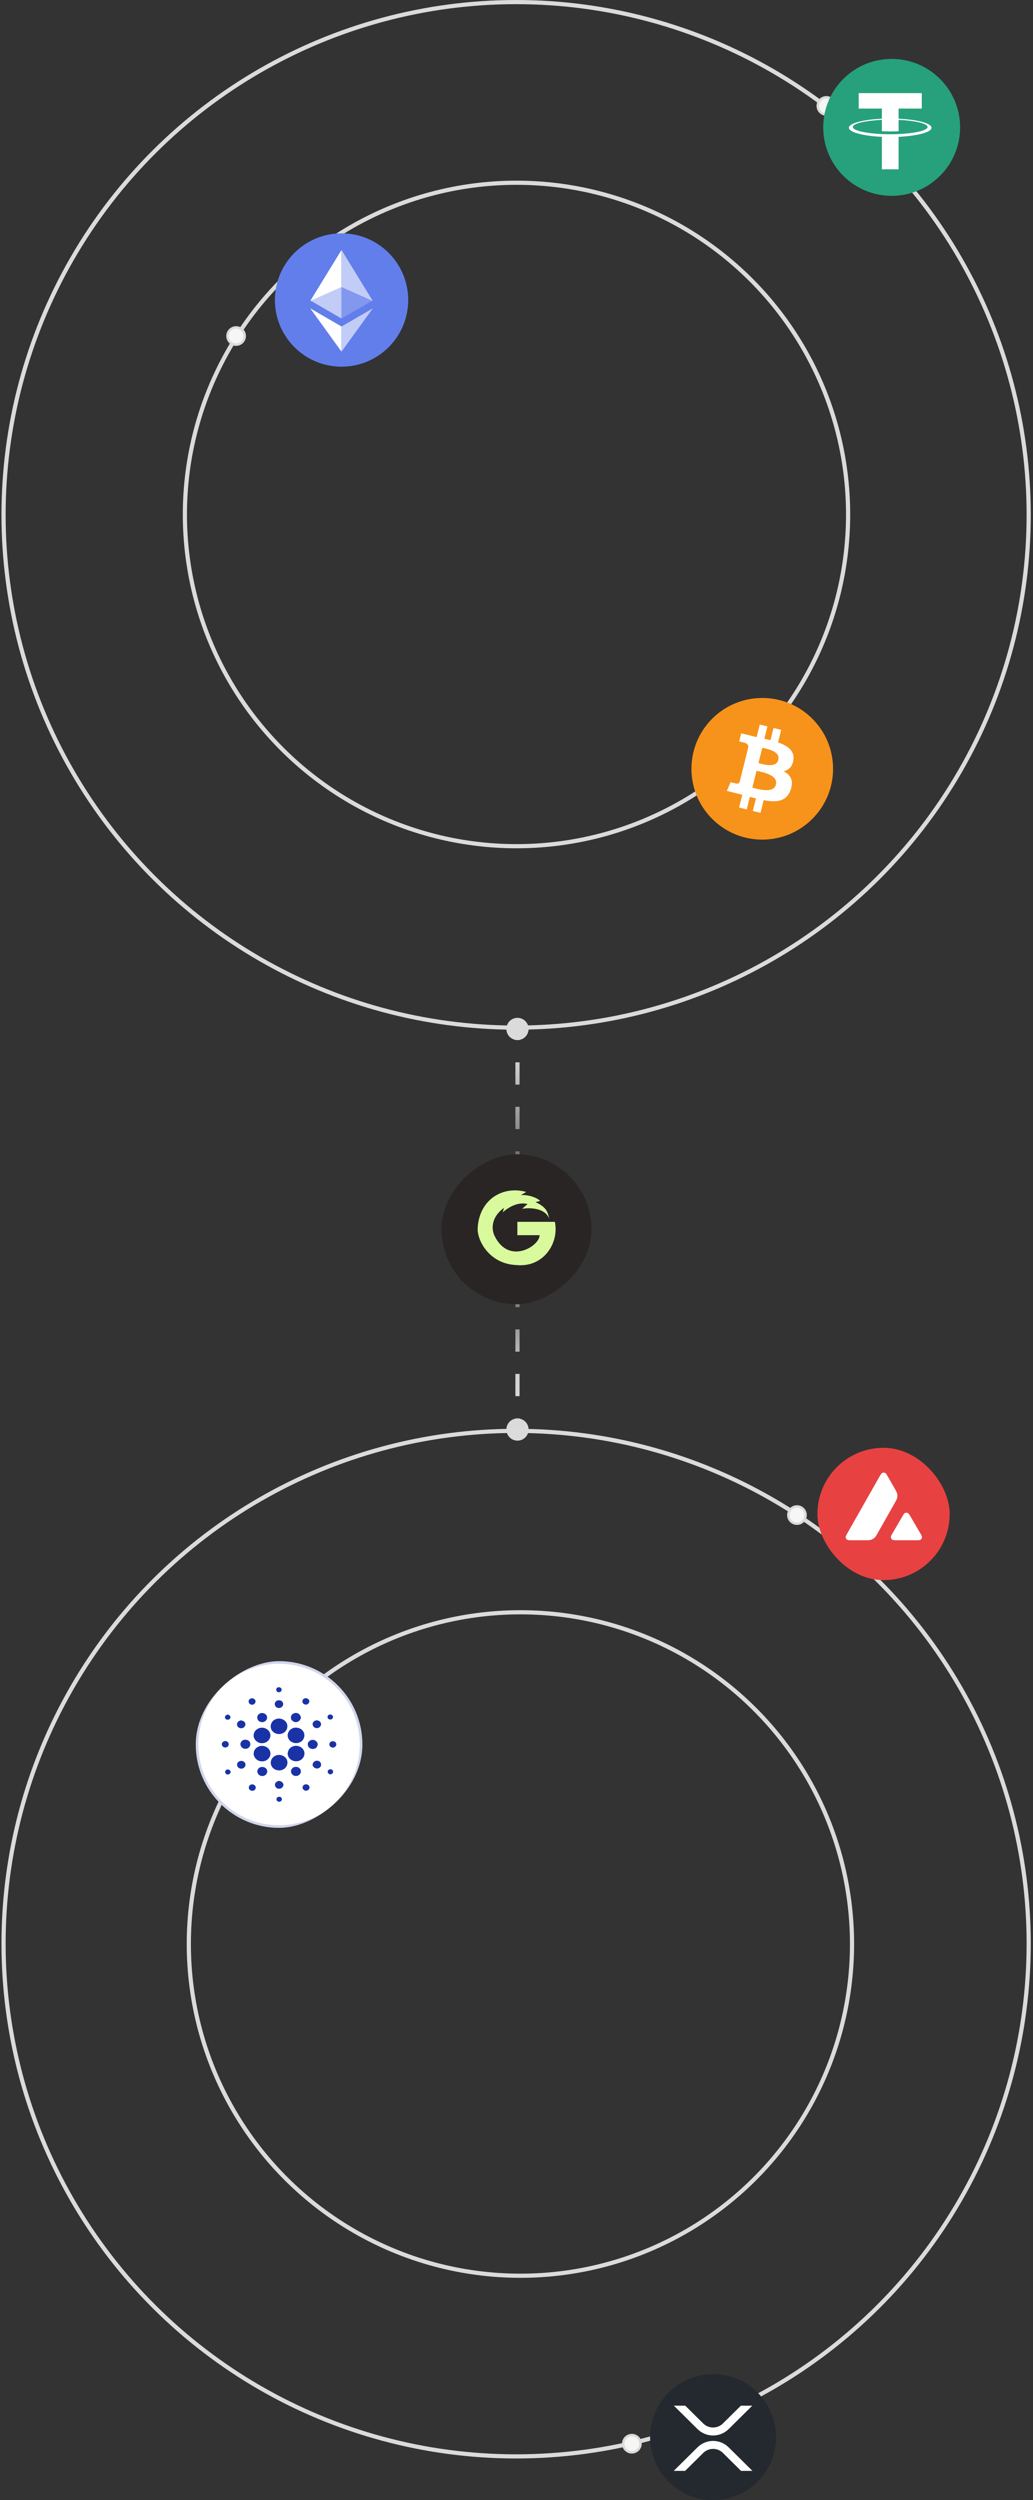 <svg width="248" height="600" viewBox="0 0 248 600" fill="none" xmlns="http://www.w3.org/2000/svg">
<rect x="0" y="0" width="248" height="600" fill="#333333" stroke="none"/>
<circle cx="123.909" cy="123.557" r="123.057" transform="rotate(90 123.909 123.557)" stroke="#DBDBDB"/>
<circle cx="123.999" cy="123.466" r="79.612" transform="rotate(90 123.999 123.466)" stroke="#DBDBDB"/>
<g clip-path="url(#clip0_93_292)">
<path d="M82 88C90.837 88 98 80.837 98 72C98 63.163 90.837 56 82 56C73.163 56 66 63.163 66 72C66 80.837 73.163 88 82 88Z" fill="#627EEA"/>
<path d="M82 60V68.87L89.497 72.22L82 60Z" fill="white" fill-opacity="0.602"/>
<path d="M81.981 60L74.483 72.22L81.981 68.87V60Z" fill="white"/>
<path d="M82 78.352V84.379L89.502 74L82 78.352Z" fill="white" fill-opacity="0.602"/>
<path d="M81.981 84.379V78.351L74.483 74L81.981 84.379Z" fill="white"/>
<path d="M82 76.443L89.497 72.09L82 68.742V76.443Z" fill="white" fill-opacity="0.2"/>
<path d="M74.483 72.09L81.981 76.443V68.742L74.483 72.09Z" fill="white" fill-opacity="0.602"/>
</g>
<circle cx="171.959" cy="187.489" r="2.069" transform="rotate(90 171.959 187.489)" fill="#F6F6F5" stroke="#DBDBDB" stroke-width="0.591"/>
<g clip-path="url(#clip1_93_292)">
<path d="M183 201.5C192.389 201.5 200 193.889 200 184.5C200 175.112 192.389 167.5 183 167.5C173.611 167.5 166 175.112 166 184.5C166 193.889 173.611 201.5 183 201.5Z" fill="#F7931A"/>
<path d="M190.472 182.397C190.805 180.17 189.108 178.972 186.79 178.173L187.542 175.156L185.706 174.699L184.973 177.637C184.491 177.516 183.996 177.403 183.502 177.29L184.24 174.333L182.404 173.875L181.652 176.892C181.252 176.801 180.859 176.711 180.479 176.616L180.481 176.606L177.948 175.974L177.459 177.935C177.459 177.935 178.822 178.248 178.794 178.267C179.537 178.453 179.671 178.945 179.649 179.336L178.793 182.773C178.844 182.786 178.909 182.805 178.984 182.833L178.789 182.786L177.589 187.601C177.497 187.826 177.267 188.165 176.746 188.036C176.765 188.063 175.412 187.704 175.412 187.704L174.5 189.806L176.891 190.402C177.335 190.513 177.77 190.63 178.199 190.739L177.439 193.791L179.274 194.248L180.026 191.23C180.528 191.365 181.014 191.491 181.49 191.61L180.74 194.614L182.576 195.071L183.336 192.026C186.468 192.619 188.823 192.38 189.814 189.547C190.613 187.267 189.775 185.951 188.127 185.093C189.327 184.817 190.23 184.028 190.472 182.397V182.397ZM186.275 188.281C185.708 190.562 181.867 189.328 180.622 189.019L181.632 184.976C182.877 185.288 186.869 185.903 186.275 188.281ZM186.843 182.364C186.326 184.439 183.13 183.384 182.094 183.126L183.007 179.46C184.043 179.718 187.383 180.199 186.843 182.364Z" fill="white"/>
</g>
<circle cx="198.397" cy="25.42" r="2.069" transform="rotate(90 198.397 25.42)" fill="#F6F6F5" stroke="#DBDBDB" stroke-width="0.591"/>
<g clip-path="url(#clip2_93_292)">
<path d="M214.069 47C223.144 47 230.5 39.643 230.5 30.569C230.5 21.494 223.144 14.137 214.069 14.137C204.994 14.137 197.638 21.494 197.638 30.569C197.638 39.643 204.994 47 214.069 47Z" fill="#26A17B"/>
<path fill-rule="evenodd" clip-rule="evenodd" d="M215.735 32.175V32.173C215.622 32.181 215.04 32.216 213.741 32.216C212.704 32.216 211.973 32.185 211.717 32.173V32.176C207.724 32 204.744 31.305 204.744 30.473C204.744 29.642 207.724 28.947 211.717 28.768V31.484C211.978 31.502 212.725 31.546 213.758 31.546C214.998 31.546 215.619 31.495 215.735 31.485V28.77C219.72 28.948 222.693 29.643 222.693 30.473C222.693 31.305 219.72 31.998 215.735 32.175V32.175ZM215.735 28.488V26.058H221.295V22.353H206.157V26.058H211.717V28.487C207.198 28.695 203.8 29.59 203.8 30.662C203.8 31.734 207.198 32.629 211.717 32.837V40.624H215.735V32.835C220.247 32.628 223.637 31.733 223.637 30.662C223.637 29.591 220.247 28.697 215.735 28.488" fill="white"/>
</g>
<circle cx="56.685" cy="80.641" r="2.069" transform="rotate(90 56.685 80.641)" fill="#F6F6F5" stroke="#DBDBDB" stroke-width="0.591"/>
<circle cx="123.909" cy="466.442" r="123.057" transform="rotate(90 123.909 466.442)" stroke="#DBDBDB"/>
<circle cx="124.941" cy="466.533" r="79.612" transform="rotate(90 124.941 466.533)" stroke="#DBDBDB"/>
<circle cx="151.695" cy="586.453" r="2.069" transform="rotate(90 151.695 586.453)" fill="#F6F6F5" stroke="#DBDBDB" stroke-width="0.591"/>
<g clip-path="url(#clip3_93_292)">
<path d="M171.193 600C179.541 600 186.309 593.232 186.309 584.884C186.309 576.536 179.541 569.768 171.193 569.768C162.845 569.768 156.077 576.536 156.077 584.884C156.077 593.232 162.845 600 171.193 600Z" fill="#23292F"/>
<path d="M177.873 577.326H180.603L174.921 582.954C173.927 583.933 172.588 584.482 171.194 584.482C169.799 584.482 168.46 583.933 167.467 582.954L161.779 577.326H164.514L168.832 581.599C169.46 582.22 170.308 582.568 171.192 582.568C172.075 582.568 172.923 582.22 173.552 581.599L177.873 577.326ZM164.481 592.974H161.746L167.467 587.312C168.46 586.333 169.799 585.785 171.194 585.785C172.588 585.785 173.927 586.333 174.921 587.312L180.641 592.973H177.906L173.555 588.663C172.927 588.043 172.079 587.695 171.195 587.695C170.312 587.695 169.464 588.043 168.835 588.663L164.48 592.974H164.481Z" fill="white"/>
</g>
<circle cx="191.33" cy="363.594" r="2.069" transform="rotate(90 191.33 363.594)" fill="#F6F6F5" stroke="#DBDBDB" stroke-width="0.591"/>
<rect x="196.245" y="347.453" width="31.755" height="31.755" rx="15.877" fill="#E84142"/>
<path fill-rule="evenodd" clip-rule="evenodd" d="M207.626 369.64H204.547C203.9 369.64 203.58 369.64 203.386 369.516C203.175 369.38 203.046 369.154 203.031 368.904C203.019 368.675 203.179 368.394 203.499 367.833L211.102 354.44C211.425 353.872 211.589 353.587 211.796 353.482C212.018 353.369 212.283 353.369 212.505 353.482C212.712 353.587 212.875 353.872 213.199 354.44L214.762 357.167L214.77 357.181C215.119 357.791 215.296 358.101 215.374 358.425C215.46 358.78 215.46 359.154 215.374 359.508C215.296 359.835 215.12 360.147 214.766 360.766L210.772 367.821L210.762 367.839C210.41 368.455 210.232 368.766 209.985 369.002C209.716 369.259 209.392 369.446 209.037 369.551C208.714 369.64 208.351 369.64 207.626 369.64ZM215.403 369.64H219.815C220.466 369.64 220.793 369.64 220.988 369.512C221.199 369.376 221.331 369.146 221.343 368.897C221.354 368.674 221.198 368.405 220.892 367.876C220.881 367.858 220.87 367.84 220.86 367.821L218.65 364.043L218.624 364.001C218.314 363.476 218.157 363.211 217.956 363.108C217.734 362.995 217.472 362.995 217.25 363.108C217.048 363.213 216.884 363.49 216.56 364.047L214.358 367.825L214.35 367.838C214.028 368.395 213.867 368.672 213.879 368.9C213.894 369.15 214.023 369.38 214.233 369.516C214.424 369.64 214.752 369.64 215.403 369.64Z" fill="white"/>
<circle cx="56.447" cy="425.832" r="2.069" transform="rotate(90 56.447 425.832)" fill="#F6F6F5" stroke="#DBDBDB" stroke-width="0.591"/>
<g clip-path="url(#clip4_93_292)">
<rect x="87" y="398.654" width="40" height="40" rx="20" transform="rotate(90 87 398.654)" fill="white"/>
<path d="M80.666 418.316C81.006 418.915 80.22 419.647 79.572 419.329C79.044 419.143 78.904 418.441 79.307 418.084C79.692 417.705 80.457 417.829 80.668 418.316L80.666 418.316ZM79.915 411.869C80.077 412.233 79.717 412.695 79.286 412.657C78.821 412.695 78.477 412.169 78.699 411.798C78.905 411.307 79.769 411.363 79.915 411.869V411.869ZM78.686 425.074C78.761 424.505 79.729 424.414 79.924 424.961C80.147 425.386 79.728 425.776 79.292 425.839C78.92 425.749 78.579 425.461 78.686 425.074V425.074ZM76.946 413.336C77.363 413.945 76.742 414.813 75.976 414.72C75.204 414.688 74.756 413.74 75.279 413.205C75.689 412.687 76.63 412.766 76.946 413.336ZM76.503 422.629C77.26 422.9 77.284 424.001 76.547 424.309C75.973 424.616 75.262 424.239 75.067 423.695C74.921 422.974 75.766 422.29 76.503 422.629ZM75.109 417.54C75.761 417.533 76.246 418.081 76.291 418.653C76.209 419.033 76.034 419.446 75.62 419.608C75.047 419.912 74.262 419.642 73.999 419.096C73.848 418.845 73.904 418.548 73.922 418.275C74.142 417.859 74.578 417.507 75.109 417.54ZM74.16 407.952C74.532 408.509 73.858 409.259 73.203 409.048C72.637 408.933 72.407 408.23 72.768 407.828C73.106 407.4 73.919 407.467 74.162 407.954L74.16 407.952ZM74.163 428.54C74.559 429.012 74.104 429.791 73.46 429.733C72.873 429.766 72.428 429.092 72.731 428.624C72.983 428.109 73.841 428.055 74.162 428.54L74.163 428.54ZM72.992 420.236C73.295 421.014 72.933 421.939 72.18 422.382C71.263 422.967 69.865 422.657 69.338 421.748C68.715 420.808 69.242 419.433 70.381 419.084C71.399 418.69 72.673 419.266 72.992 420.235L72.992 420.236ZM72.892 415.668C73.332 416.53 72.963 417.692 72.008 418.109C71.079 418.599 69.784 418.22 69.304 417.343C68.763 416.465 69.173 415.226 70.171 414.802C71.136 414.326 72.447 414.748 72.892 415.668V415.668ZM71.201 411.094C71.802 411.16 72.194 411.684 72.236 412.213C72.203 412.489 72.069 412.747 71.855 412.945C71.641 413.142 71.359 413.268 71.056 413.301C70.437 413.264 69.835 412.822 69.838 412.217C69.776 411.55 70.494 410.966 71.201 411.094V411.094ZM72.103 424.603C72.534 425.287 71.908 426.237 71.058 426.207C70.157 426.253 69.522 425.202 70.051 424.522C70.491 423.814 71.729 423.869 72.103 424.603ZM68.93 413.81C69.168 414.608 68.76 415.524 67.965 415.915C67.165 416.344 66.053 416.169 65.464 415.502C64.603 414.646 64.95 413.069 66.124 412.613C67.202 412.089 68.646 412.726 68.931 413.809L68.93 413.81ZM68.934 422.473C69.174 423.25 68.851 424.163 68.085 424.581C67.209 425.134 65.9 424.87 65.336 424.048C64.68 423.185 65.024 421.852 66.05 421.377C67.111 420.801 68.61 421.38 68.934 422.473V422.473ZM67.935 408.666C68.217 409.357 67.393 410.122 66.651 409.842C65.977 409.672 65.727 408.793 66.225 408.339C66.693 407.807 67.731 408.004 67.935 408.666V408.666ZM66.859 427.387C67.162 427.374 67.458 427.471 67.683 427.655C67.909 427.84 68.044 428.098 68.061 428.373C67.979 428.845 67.566 429.306 67.009 429.268C66.273 429.312 65.774 428.493 66.119 427.913C66.269 427.641 66.57 427.502 66.859 427.387ZM67.569 405.271C67.766 405.686 67.376 406.2 66.877 406.105C66.311 406.083 66.093 405.311 66.566 405.028C66.895 404.778 67.4 404.928 67.57 405.271L67.569 405.271ZM67.581 431.471C67.806 431.763 67.645 432.233 67.275 432.349C66.87 432.545 66.317 432.185 66.384 431.764C66.327 431.174 67.299 430.984 67.581 431.471ZM64.867 416.066C65.174 417.16 64.187 418.335 62.968 418.343C61.737 418.413 60.646 417.255 60.93 416.136C61.081 415.271 61.983 414.592 62.929 414.621C63.834 414.618 64.676 415.249 64.867 416.066V416.066ZM64.868 420.396C65.204 421.505 64.2 422.716 62.953 422.699C61.745 422.757 60.69 421.636 60.931 420.54C61.074 419.508 62.3 418.748 63.384 419.035C64.105 419.181 64.691 419.738 64.87 420.396L64.868 420.396ZM64.119 412.047C64.26 412.815 63.334 413.535 62.545 413.224C61.703 412.996 61.476 411.866 62.162 411.365C62.823 410.78 64.028 411.218 64.119 412.047V412.047ZM64.081 424.746C64.392 425.431 63.751 426.272 62.946 426.219C62.062 426.247 61.451 425.209 61.968 424.54C62.432 423.78 63.798 423.919 64.081 424.746V424.746ZM60.229 428.295C60.77 428.028 61.487 428.514 61.386 429.071C61.392 429.346 61.157 429.54 60.959 429.716C60.638 429.752 60.255 429.813 60.009 429.567C59.551 429.233 59.682 428.477 60.229 428.295V428.295ZM61.236 407.95C61.609 408.469 61.052 409.215 60.397 409.098C59.815 409.035 59.484 408.36 59.814 407.916C60.112 407.438 60.964 407.456 61.236 407.95V407.95ZM60.022 418.196C60.345 418.875 59.705 419.741 58.896 419.676C58.002 419.726 57.383 418.657 57.919 417.992C58.38 417.255 59.737 417.378 60.022 418.196V418.196ZM58.823 413.451C59.152 414.029 58.584 414.805 57.882 414.752C57.307 414.77 56.818 414.252 56.903 413.727C56.912 413.293 57.335 413.01 57.735 412.87C58.171 412.877 58.657 413.044 58.822 413.451L58.823 413.451ZM58.812 423.064C59.211 423.659 58.639 424.505 57.891 424.448C57.106 424.463 56.606 423.508 57.12 422.954C57.523 422.418 58.492 422.483 58.812 423.064ZM54.341 424.736C54.773 424.471 55.294 424.782 55.394 425.211C55.318 425.558 55.036 425.924 54.604 425.85C54.017 425.8 53.838 425.007 54.34 424.736L54.341 424.736ZM54.717 411.465C55.061 411.57 55.401 411.826 55.311 412.199C55.27 412.744 54.381 412.905 54.107 412.428C53.795 412.001 54.223 411.503 54.717 411.465ZM54.322 417.869C54.831 417.972 55.077 418.579 54.807 418.979C54.684 419.244 54.364 419.322 54.092 419.389C53.951 419.354 53.809 419.32 53.666 419.289C53.456 419.126 53.246 418.914 53.253 418.642C53.188 418.135 53.809 417.677 54.322 417.867L54.322 417.869Z" fill="#1933A7"/>
<circle cx="67" cy="418.654" r="19.687" transform="rotate(90 67 418.654)" stroke="#1933A7" stroke-opacity="0.2" stroke-width="0.625"/>
</g>
<path d="M124.235 244.266C122.763 244.266 121.569 245.46 121.569 246.933C121.569 248.406 122.763 249.6 124.235 249.6C125.708 249.6 126.902 248.406 126.902 246.933C126.902 245.46 125.708 244.266 124.235 244.266ZM124.235 340.401C122.763 340.401 121.569 341.595 121.569 343.067C121.569 344.54 122.763 345.734 124.235 345.734C125.708 345.734 126.902 344.54 126.902 343.067C126.902 341.595 125.708 340.401 124.235 340.401ZM123.735 246.933L123.735 249.603L124.735 249.603L124.735 246.933L123.735 246.933ZM123.735 254.944L123.735 260.285L124.735 260.285L124.735 254.944L123.735 254.944ZM123.735 265.626L123.735 270.967L124.735 270.967L124.735 265.626L123.735 265.626ZM123.735 276.307L123.735 281.648L124.735 281.648L124.735 276.307L123.735 276.307ZM123.735 286.989L123.735 292.33L124.735 292.33L124.735 286.989L123.735 286.989ZM123.735 297.671L123.735 303.011L124.735 303.011L124.735 297.671L123.735 297.671ZM123.735 308.352L123.735 313.693L124.735 313.693L124.735 308.352L123.735 308.352ZM123.735 319.034L123.735 324.375L124.735 324.375L124.735 319.034L123.735 319.034ZM123.735 329.715L123.735 335.056L124.735 335.056L124.735 329.715L123.735 329.715ZM123.735 340.397L123.735 343.067L124.735 343.067L124.735 340.397L123.735 340.397Z" fill="url(#paint0_linear_93_292)"/>
<rect x="142" y="277" width="36.001" height="36.001" rx="18" transform="rotate(90 142 277)" fill="#292524"/>
<path d="M124.207 296.426V293.222H133.211C134.279 298.258 130.541 304.209 124.055 303.599C117.57 303.37 114.671 297.876 114.671 294.977C114.9 288.034 120.546 284.448 126.344 286.05L125.047 286.813C127.031 286.661 128.964 287.5 129.701 288.187L128.557 288.492C131.608 289.865 131.532 291.34 131.914 292.688C131.12 289.88 127.183 289.763 125.352 290.094L126.649 288.95C123.979 288.263 121.461 290.247 120.698 290.933L121.003 289.865C118.181 291.849 117.791 294.657 118.746 296.617C122.162 303.629 129.548 299.072 129.548 296.426H124.207Z" fill="#D9F99D"/>
<defs>
<linearGradient id="paint0_linear_93_292" x1="123.735" y1="246.933" x2="123.735" y2="343.067" gradientUnits="userSpaceOnUse">
<stop offset="0.061" stop-color="#DBDBDB"/>
<stop offset="0.498" stop-color="#292524"/>
<stop offset="0.867" stop-color="#D3D3D3"/>
<stop offset="1" stop-color="#DBDBDB"/>
</linearGradient>
<clipPath id="clip0_93_292">
<rect width="32" height="32" fill="white" transform="translate(66 56)"/>
</clipPath>
<clipPath id="clip1_93_292">
<rect width="34" height="34" fill="white" transform="translate(166 167.5)"/>
</clipPath>
<clipPath id="clip2_93_292">
<rect width="32.863" height="32.863" fill="white" transform="translate(197.638 14.137)"/>
</clipPath>
<clipPath id="clip3_93_292">
<rect width="30.232" height="30.232" fill="white" transform="translate(156.077 569.768)"/>
</clipPath>
<clipPath id="clip4_93_292">
<rect x="87" y="398.654" width="40" height="40" rx="20" transform="rotate(90 87 398.654)" fill="white"/>
</clipPath>
</defs>
</svg>
